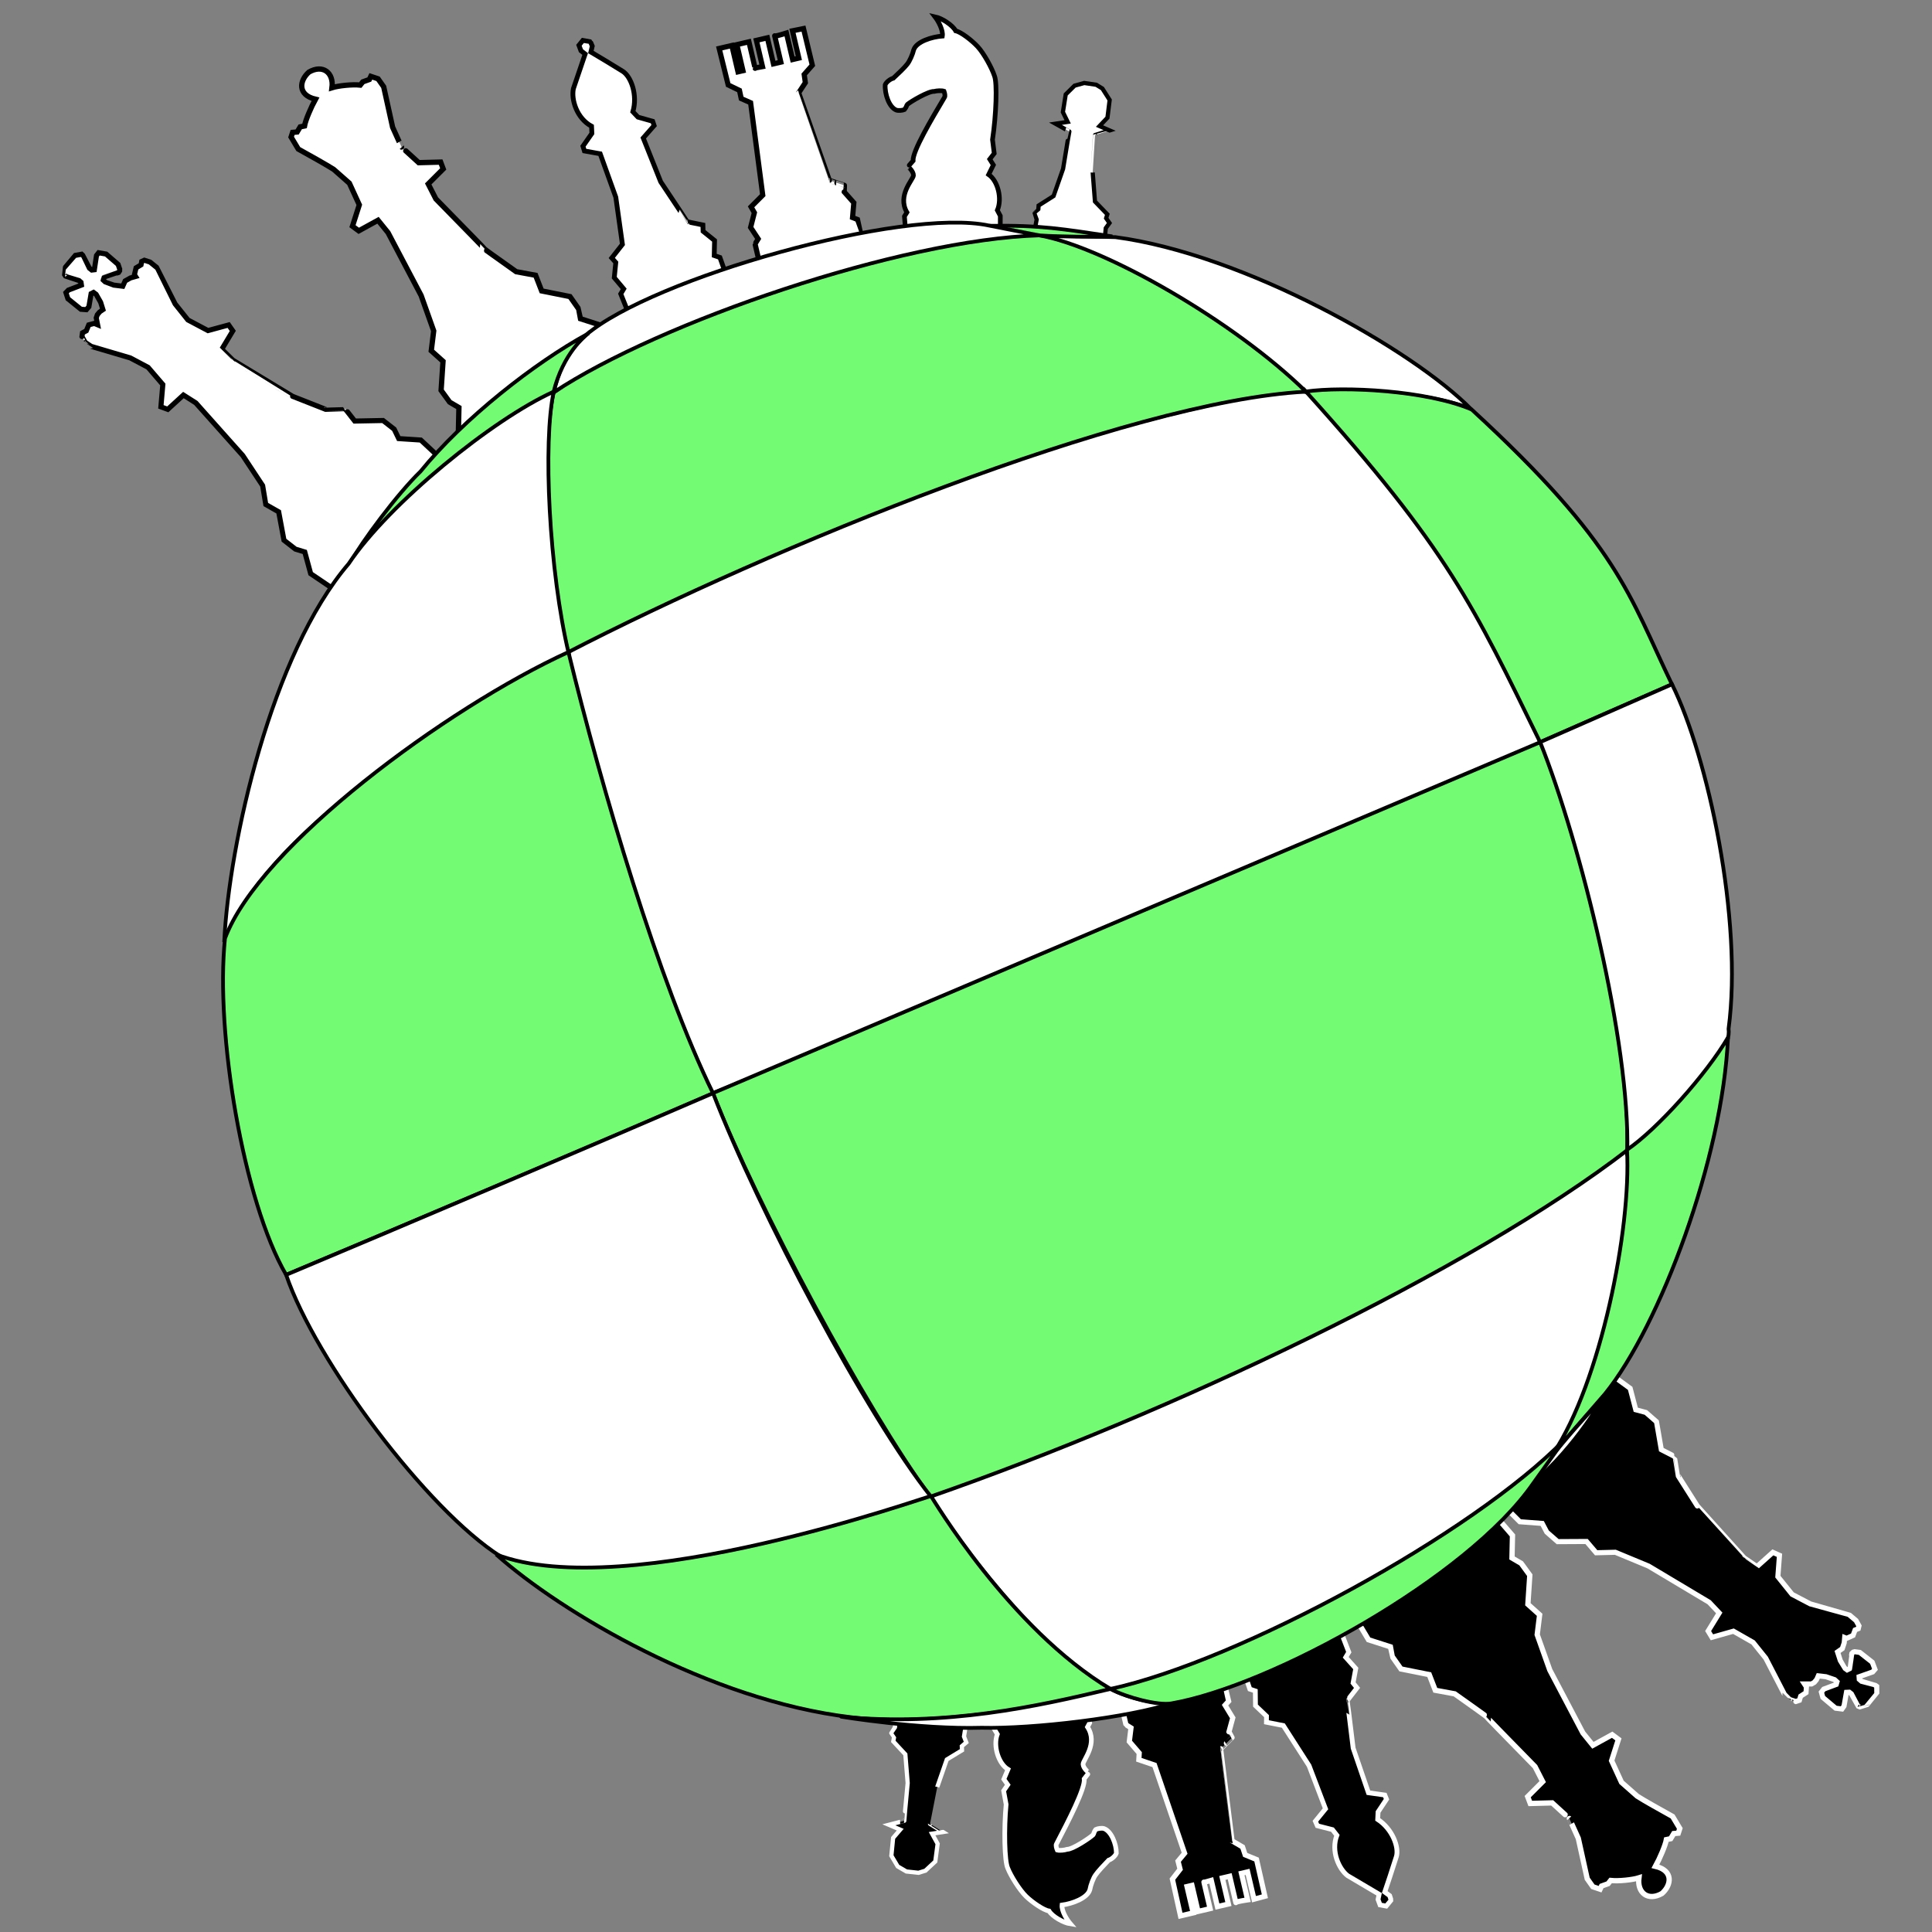 <svg id="eOKTcRF7tf11" xmlns="http://www.w3.org/2000/svg" xmlns:xlink="http://www.w3.org/1999/xlink" viewBox="0 0 1351 1351" shape-rendering="geometricPrecision" text-rendering="geometricPrecision" project-id="99aa0d3aed694befb7898b3c688cb700" export-id="98b62458323c4633954c83ffde6a6fe3" cached="false"><rect x="0" y="0" width="1351" height="1351" fill="#808080" stroke="none"/><g transform="matrix(1.349 0 0 1.349-237.253-199.073)"><path d="M-911.826,-124.3l1.413-23.902q-4.474-9.184-4.474-9.302t5.063-5.652l-.353-6.829l20.958-17.426l9.184-43.33q2.002-58.283,2.237-58.283t-22.725-9.184l18.25-5.181-9.184-14.012.824-27.552l11.774-15.071l14.247-6.005l18.721.353l10.126,4.592l13.305,16.013.118,27.434-10.479,14.365l16.366,4.71q-21.429,10.008-21.429,9.89t3.768,57.577l9.184,43.918l21.4,17.104-1.065,6.175l6.042,6.681-4.658,8.517.799,24.487-109.413-.089Z" transform="matrix(.334 0.043 0.043-.334 950.233 1032.605)" stroke="#fff" stroke-width="6.5"/><path d="M-911.826,-124.3l1.413-23.902q-4.474-9.184-4.474-9.302t5.063-5.652l-.353-6.829l20.958-17.426l9.184-43.33q2.002-58.283,2.237-58.283t-22.725-9.184l18.25-5.181-9.184-14.012.824-27.552l11.774-15.071l14.247-6.005l18.721.353l10.126,4.592l13.305,16.013.118,27.434-10.479,14.365l16.366,4.71q-21.429,10.008-21.429,9.89t3.768,57.577l9.184,43.918l21.4,17.104-1.065,6.175l6.042,6.681-4.658,8.517.799,24.487-109.413-.089Z" transform="matrix(.334 0.043-.043 0.334 1010.946 350.019)" fill="#fff" stroke="#000" stroke-width="6.5"/><path d="M-316.487,-127.08q.439,0,131.151-.22l.439-19.112-3.954-7.909c7.368-16.112,1.529-40.915-10.984-49.868l6.81-13.181-4.833-8.128l6.371-7.909-1.977-19.112c5.858-33.803,8.443-78.735,4.613-88.532-3.425-11.334-14.245-31.951-22.408-41.081-7.93-9-22.918-21.028-30.097-22.627-4.218-8.227-18.668-17.958-28.339-20.211c4.908,6.645,11.086,19.215,9.666,27.021-14.398.735-36.078,6.826-40.202,18.234-1.477,5.94-6.062,15.929-9.446,19.771-3.325,4.281-13.388,13.484-19.771,19.112-4.201.882-9.934,5.255-11.424,8.787-1.084,12.822,4.741,31.524,14.719,35.589c2.913,1.057,8.471.661,11.204-.439c3.382-3.794,3.214-6.253,4.174-7.03c5.078-4.109,30.056-18.116,37.566-17.355c3.75-.955,10.67-1.189,13.84,0c.887,2.653,1.77,6.937.439,8.568-18.5,29.648-46.16,73.958-45.474,87.214q-7.359,7.964-7.085,7.964c.275,0,7.412,6.715,7.14,12.357s-23.439,26.844-10.16,51.076l-3.57,5.492q1.153,21.529,1.593,21.529Z" transform="matrix(-.372 0.029-.029-.372 618.12 994.585)" stroke="#fff" stroke-width="6.5"/><path d="M-316.487,-127.08q.439,0,131.151-.22l.439-19.112-3.954-7.909c7.368-16.112,1.529-40.915-10.984-49.868l6.81-13.181-4.833-8.128l6.371-7.909-1.977-19.112c5.858-33.803,8.443-78.735,4.613-88.532-3.425-11.334-14.245-31.951-22.408-41.081-7.93-9-22.918-21.028-30.097-22.627-4.218-8.227-18.668-17.958-28.339-20.211c4.908,6.645,11.086,19.215,9.666,27.021-14.398.735-36.078,6.826-40.202,18.234-1.477,5.94-6.062,15.929-9.446,19.771-3.325,4.281-13.388,13.484-19.771,19.112-4.201.882-9.934,5.255-11.424,8.787-1.084,12.822,4.741,31.524,14.719,35.589c2.913,1.057,8.471.661,11.204-.439c3.382-3.794,3.214-6.253,4.174-7.03c5.078-4.109,30.056-18.116,37.566-17.355c3.75-.955,10.67-1.189,13.84,0c.887,2.653,1.77,6.937.439,8.568-18.5,29.648-46.16,73.958-45.474,87.214q-7.359,7.964-7.085,7.964c.275,0,7.412,6.715,7.14,12.357s-23.439,26.844-10.16,51.076l-3.57,5.492q1.153,21.529,1.593,21.529Z" transform="matrix(.373-.008 0.008 0.373 764.535 312.619)" fill="#fff" stroke="#000" stroke-width="6.5"/><path d="M-616.09,-127.334q-.142-.284,0-28.211l-5.529-3.828l5.812-17.721-8.648-16.019q1.985-7.939,2.126-7.939c.142,0-17.153-10.349-17.012-10.349q.142,0-12.499-115.845l11.087-10.537.943-10.376l12.577-8.961-.314-47.321-14.149-.472v35.237h-7.99v-34.188q-15.151,1.165-15.151,0t0,33.994h-9.518v-33.605h-14.18v33.799q-9.518-.583-9.518,0t0-34.188h-15.54v33.605h-6.41v-33.994h-16.317l.583,47.203l12.238,9.907-.194,10.489l10.295,7.77-11.595,116.442-17.629,10.959l2.382,8.1-8.815,16.915l5.956,16.2q-5.241,5.241-5.241,5.479t0,26.206q132.518.83,132.25,1.249Z" transform="matrix(.402-.094-.094-.402 1045.805 908.964)" stroke="#fff" stroke-width="6.5"/><path d="M-616.09,-127.334q-.142-.284,0-28.211l-5.529-3.828l5.812-17.721-8.648-16.019q1.985-7.939,2.126-7.939c.142,0-17.153-10.349-17.012-10.349q.142,0-12.499-115.845l11.087-10.537.943-10.376l12.577-8.961-.314-47.321-14.149-.472v35.237h-7.99v-34.188q-15.151,1.165-15.151,0t0,33.994h-9.518v-33.605h-14.18v33.799q-9.518-.583-9.518,0t0-34.188h-15.54v33.605h-6.41v-33.994h-16.317l.583,47.203l12.238,9.907-.194,10.489l10.295,7.77-11.595,116.442-17.629,10.959l2.382,8.1-8.815,16.915l5.956,16.2q-5.241,5.241-5.241,5.479t0,26.206q132.518.83,132.25,1.249Z" transform="matrix(.402-.094 0.094 0.402 882.671 265.979)" fill="#fff" stroke="#000" stroke-width="6.5"/><path d="M-377.233,-128.748l2.972-32.691-15.4-21.073q4.863-10.537,4.863-10.807t.27-16.48l-22.154-24.045l4.863-18.372-15.4-16.21q-14.049-41.606-13.779-41.606t-11.347-78.619l2.963-18.862l23.765-3.752l2.189-7.974-20.482-14.071q-5.316-25.954-5.316-25.797t5.003-24.078l18.762-42.996.156-11.101-5.003-7.036-3.44,1.876-7.505-2.189-4.534,1.251c-6.761-6.129-20.572-14.053-27.674-16.417c11.799-12.526,7.383-27.831-10.788-29.706-14.139,1.346-25.884,13.09-12.039,29.237-8.926,4.176-23.194,12.643-27.83,17.198l-4.534-2.033-6.254,2.658-4.378-2.658-4.534,3.283-1.407,15.791c6.144,13.118,15.843,34.225,18.918,42.214l5.159,23.14-5.316,26.423-20.482,15.009l2.658,8.443l24.703,3.127.938,17.98-11.57,79.738-12.039,40.807-15.478,16.573l3.752,17.511-21.107,25.328v16.573l4.847,11.101-15.478,20.325l2.814,33.302l195.669-.316Z" transform="matrix(-.37 0.269-.269-.37 703.366 1038.519)" stroke="#fff" stroke-width="6"/><path d="M-377.233,-128.748l2.972-32.691-15.4-21.073q4.863-10.537,4.863-10.807t.27-16.48l-22.154-24.045l4.863-18.372-15.4-16.21q-14.049-41.606-13.779-41.606t-11.347-78.619l2.963-18.862l23.765-3.752l2.189-7.974-20.482-14.071q-5.316-25.954-5.316-25.797t5.003-24.078l18.762-42.996.156-11.101-5.003-7.036-3.44,1.876-7.505-2.189-4.534,1.251c-6.761-6.129-20.572-14.053-27.674-16.417c11.799-12.526,7.383-27.831-10.788-29.706-14.139,1.346-25.884,13.09-12.039,29.237-8.926,4.176-23.194,12.643-27.83,17.198l-4.534-2.033-6.254,2.658-4.378-2.658-4.534,3.283-1.407,15.791c6.144,13.118,15.843,34.225,18.918,42.214l5.159,23.14-5.316,26.423-20.482,15.009l2.658,8.443l24.703,3.127.938,17.98-11.57,79.738-12.039,40.807-15.478,16.573l3.752,17.511-21.107,25.328v16.573l4.847,11.101-15.478,20.325l2.814,33.302l195.669-.316Z" transform="matrix(.37-.269 0.269 0.37 670.029 275.496)" fill="#fff" stroke="#000" stroke-width="6"/><path d="M-101.94,-126.08l198.87,1.242l2.081-34.375-15.234-21.141l5.13-11.192-.466-16.633-21.763-25.338q4.042-18.032,3.886-18.032t-15.087-17.238l-12.954-39.726q-12.091-81.396-11.983-81.396t1.619-18.352l24.937-3.778l2.267-8.204-20.619-14.573-5.398-26.232l4.966-23.641q19.323-43.612,19.323-43.72t-.108-10.471l-2.591-6.585-3.131-1.511-3.562,1.943-6.477-2.267-7.449,3.67-.756,2.375-5.182-3.562-6.693-2.591-6.585,1.835-5.721-8.96q-3.562-9.716-3.562-9.932t.216-3.454q2.699-1.403,2.807-1.403t12.522,7.773l3.131,1.835q3.131-.324,3.239-.54t3.67-5.937l.432-18.676-4.426-7.773-4.102.108-14.573,8.744-2.21-2.102-.075-3.598q6.672-14.843,6.672-15.068t.15-2.474l-5.697-4.798q-18.142-.075-18.217-.15t-7.497,4.948q-.675,1.799-.675,1.874t6.222,15.518l-.075,3.149-2.249,2.474-14.369-8.121-4.123-.312-4.065,6.376.195,19.718l3.709,5.271l4.588.098l13.568-7.809l2.928,1.269.195,3.807-3.807,10.054-4.978,7.614q-4.588-1.269-4.685-1.269t-4.197,0l-3.612,1.367-5.271,6.442-1.269-4.1-5.466-3.905-7.223,2.245-4.685-1.952-3.807,2.343q-2.928,7.223-2.831,7.223t.845,8.499l18.853,44.247l4.792,23.21-4.549,26.315-21.718,14.988l2.855,8.157l24.776,3.467l2.148,17.193-12.586,82.205-12.426,40.625-14.816,17.046l3.027,17.206-21.826,26.127.478,17.046l4.461,10.674-15.294,21.667l3.161,32.909Z" transform="matrix(.28-.339-.339-.28 939.206 856.239)" stroke="#fff" stroke-width="6"/><path d="M-101.94,-126.08l198.87,1.242l2.081-34.375-15.234-21.141l5.13-11.192-.466-16.633-21.763-25.338q4.042-18.032,3.886-18.032t-15.087-17.238l-12.954-39.726q-12.091-81.396-11.983-81.396t1.619-18.352l24.937-3.778l2.267-8.204-20.619-14.573-5.398-26.232l4.966-23.641q19.323-43.612,19.323-43.72t-.108-10.471l-2.591-6.585-3.131-1.511-3.562,1.943-6.477-2.267-7.449,3.67-.756,2.375-5.182-3.562-6.693-2.591-6.585,1.835-5.721-8.96q-3.562-9.716-3.562-9.932t.216-3.454q2.699-1.403,2.807-1.403t12.522,7.773l3.131,1.835q3.131-.324,3.239-.54t3.67-5.937l.432-18.676-4.426-7.773-4.102.108-14.573,8.744-2.21-2.102-.075-3.598q6.672-14.843,6.672-15.068t.15-2.474l-5.697-4.798q-18.142-.075-18.217-.15t-7.497,4.948q-.675,1.799-.675,1.874t6.222,15.518l-.075,3.149-2.249,2.474-14.369-8.121-4.123-.312-4.065,6.376.195,19.718l3.709,5.271l4.588.098l13.568-7.809l2.928,1.269.195,3.807-3.807,10.054-4.978,7.614q-4.588-1.269-4.685-1.269t-4.197,0l-3.612,1.367-5.271,6.442-1.269-4.1-5.466-3.905-7.223,2.245-4.685-1.952-3.807,2.343q-2.928,7.223-2.831,7.223t.845,8.499l18.853,44.247l4.792,23.21-4.549,26.315-21.718,14.988l2.855,8.157l24.776,3.467l2.148,17.193-12.586,82.205-12.426,40.625-14.816,17.046l3.027,17.206-21.826,26.127.478,17.046l4.461,10.674-15.294,21.667l3.161,32.909Z" transform="matrix(.28-.339 0.339 0.28 420.242 453.819)" fill="#fff" stroke="#000" stroke-width="6"/><path d="M147.729,-128.025l141.846.158.394-29.748-6.304-5.122l7.486-18.913-10.244-17.14l2.758-8.077q-18.716-11.623-18.519-11.623t-14.776-63.043l-1.576-63.831l19.701-10.638.197-6.107-16.746-12.214-3.94-9.259c14.133-18.887,14.278-45.537,6.107-56.147-11.068-14.236-25.622-32.46-31.324-39.402l4.531-6.895q-.197-6.304-.394-6.501t-8.865-5.122l-7.289,4.334v7.88l3.831,6.112-31.215,38.412c-8.051,12.629-9.862,39.159,5.319,56.344l-2.955,9.259-17.337,12.017-.394,6.698l18.716,11.032-.591,62.452-13.791,63.043-19.898,12.214l2.955,7.683-9.062,18.519l6.698,18.716-6.107,4.925.788,29.985Z" transform="matrix(.359-.133-.133-.359 749.976 985.964)" stroke="#fff" stroke-width="6.5"/><path d="M147.729,-128.025l141.846.158.394-29.748-6.304-5.122l7.486-18.913-10.244-17.14l2.758-8.077q-18.716-11.623-18.519-11.623t-14.776-63.043l-1.576-63.831l19.701-10.638.197-6.107-16.746-12.214-3.94-9.259c14.133-18.887,14.278-45.537,6.107-56.147-11.068-14.236-25.622-32.46-31.324-39.402l4.531-6.895q-.197-6.304-.394-6.501t-8.865-5.122l-7.289,4.334v7.88l3.831,6.112-31.215,38.412c-8.051,12.629-9.862,39.159,5.319,56.344l-2.955,9.259-17.337,12.017-.394,6.698l18.716,11.032-.591,62.452-13.791,63.043-19.898,12.214l2.955,7.683-9.062,18.519l6.698,18.716-6.107,4.925.788,29.985Z" transform="matrix(.359-.133 0.133 0.359 465.915 376.176)" fill="#fff" stroke="#000" stroke-width="6.5"/><g transform="matrix(.722 0 0 0.722 188.259 181.475)"><g transform="translate(0 0)"><path d="M387.46,420.31c11.243,74.213,64.202,233.352,104.121,316.932c148.631-58.713,445.368-182.877,594.868-251.284-24.006-73.032-107.504-200.741-167.952-254.08-133.977,11.707-397.44,112.607-531.037,188.432Z" transform="translate(2.744 0.755)" fill="#fff" stroke="#000" stroke-width="2.702"/><path d="M494.627,737.896c31.79,81.139,109.658,226.565,156.389,290.213c149.631-48.53,402.552-169.792,500.111-248.252c2.651-79.406-30.659-225.269-62.514-293.936L494.627,737.896Z" fill="#74fb74" stroke="#000" stroke-width="2.702"/><path d="M380.271,234.863c-9.075,41.899-3.884,134.079,10.431,186.456c145.047-74.969,401.56-180.342,529.746-187.079-39.083-42.065-132.433-101.76-193.978-113.197-120.561,7.33-282.098,67.162-346.198,113.82Z" fill="#74fb74" stroke="#000" stroke-width="2.702"/><path d="M650.923,1027.548c28.731,46.545,88.208,118.859,129.345,138.461c96.497-21.99,259.769-103.725,322.378-173.588c36.113-53.244,52.522-158.795,49.267-214.175-113.493,87.549-330.011,189.788-500.99,249.302Z" fill="#fff" stroke="#000" stroke-width="2.702"/><path d="M728.811,121.984l54.834,1.311c92.348,12.239,213.814,80.94,255.501,123.611-19.299-9.556-83.477-17.471-118.166-12.188-51.773-50.97-145.6-104.618-192.169-112.735Z" transform="translate(0 0)" fill="#fff" stroke="#000" stroke-width="2.702"/><path d="M920.42,234.152c27.283-3.922,86.793-.851,119.029,12.916c105.784,97.249,113.164,133.794,143.759,197.285l-94.633,41.535c-47.719-97.495-65.518-137.895-168.154-251.736Z" transform="translate(0 0)" fill="#74fb74" stroke="#000" stroke-width="2.702"/><path d="M1088.623,485.866l94.657-41.546c25.647,51.623,51.079,169.056,40.605,247.404c2.973,21.296-41.981,62.81-72.719,88.451c1.945-78.906-33.522-221.669-62.544-294.309Z" transform="translate(0 0)" fill="#fff" stroke="#000" stroke-width="2.702"/><path d="M1151.257,778.819c21.517-14.512,57.175-54.381,72.49-80.607-3.699,86.477-48.858,206.914-88.232,255.775l-37.223,42.854c33.886-50.765,56.118-161.056,52.964-218.022Z" transform="translate(-.29-.29)" fill="#74fb74" stroke="#000" stroke-width="2.702"/><path d="M692.811,115.174c37.522-.611,53.29,2.359,88.641,7.606-12.208.509-37.445.223-52.046-.713q-36.675-6.893-36.595-6.893Z" fill="#74fb74" stroke="#000" stroke-width="2.702"/><path d="M380.409,234.719c2.488-10.002,6.518-26.531,23.193-41.191c47.485-40.591,227.434-91.852,289.35-78.544c6.251,1.294,21.87,4.288,36.05,7.055-98.935,2.779-272.713,62.325-348.593,112.68Z" transform="translate(0 0)" fill="#fff" stroke="#000" stroke-width="2.702"/><path d="M404.694,192.787c-1.623,1.38-17.57,13.823-24.406,41.623-66.949,37.944-129.286,96.185-146.623,123.549c9.556-16.946,34.684-50.568,51.028-66.371c30.94-38.08,82.08-78.096,120.001-98.801Z" fill="#74fb74" stroke="#000" stroke-width="2.702"/><path d="M391.969,423.01c-14.394-59.844-18.775-152.99-10.94-188.794-43.42,19.56-118.119,79.998-147.242,123.557-55.367,64.648-86.017,200.838-89.338,271.601c29.017-74.176,140.139-148.711,247.52-206.364Z" transform="translate(-.62 0)" fill="#fff" stroke="#000" stroke-width="2.702"/><path d="M390.957,421.193c23.8,97.888,65.072,237.728,103.833,316.798-80.626,35.174-232.277,99.16-306.506,130.333-30.688-52.778-50.959-174.012-43.899-241.535c24.528-66.134,159.412-165.81,246.572-205.596Z" fill="#74fb74" stroke="#000" stroke-width="2.702"/><path d="M494.795,737.896c33.107,85.692,110.369,231.639,156.523,289.778-79.723,28.923-251.207,72.926-309.15,42.78-52.73-33.468-132.848-140.326-153.889-202.137c79.261-33.216,232.548-98.398,306.516-130.421Z" fill="#fff" stroke="#000" stroke-width="2.702"/><path d="M339.105,1069.07c93.821,35.979,311.376-42.612,312.136-41.877.857.828,56.19,95.108,129.044,138.561-52.229,14.884-134.375,26.801-186.384,20.182-101.519-11.997-208.292-75.309-254.796-116.867Z" fill="#74fb74" stroke="#000" stroke-width="2.702"/><path d="M1102.552,991.692c-4.552,4.933-13.819,18.137-19.434,26.408c32.129-27.361,51.57-63.01,51.35-62.749-8.187,9.726-14.329,15.324-31.916,36.341Z" fill="#fff" stroke="#000" stroke-width="2.702"/><path d="M586.965,1185.578c75.197,7.092,140.263-7.331,193.434-20.031c12.332,6.996,34.235,11.38,44.114,10.27-30.836,10.322-100.229,18.613-136.929,17.678-44.745,1.284-100.619-7.917-100.619-7.917Z" transform="translate(0 0)" fill="#fff" stroke="#000" stroke-width="2.702"/><path d="M1105.752,987.022l-22.174,31.029c-47.134,68.094-188.158,145.526-259.69,157.944-9.546,1.688-31.556-4.029-43.806-10.321c93.304-20.536,260.006-111.393,325.67-178.652Z" transform="translate(0 0)" fill="#74fb74" stroke="#000" stroke-width="2.702"/></g></g></g></svg>
